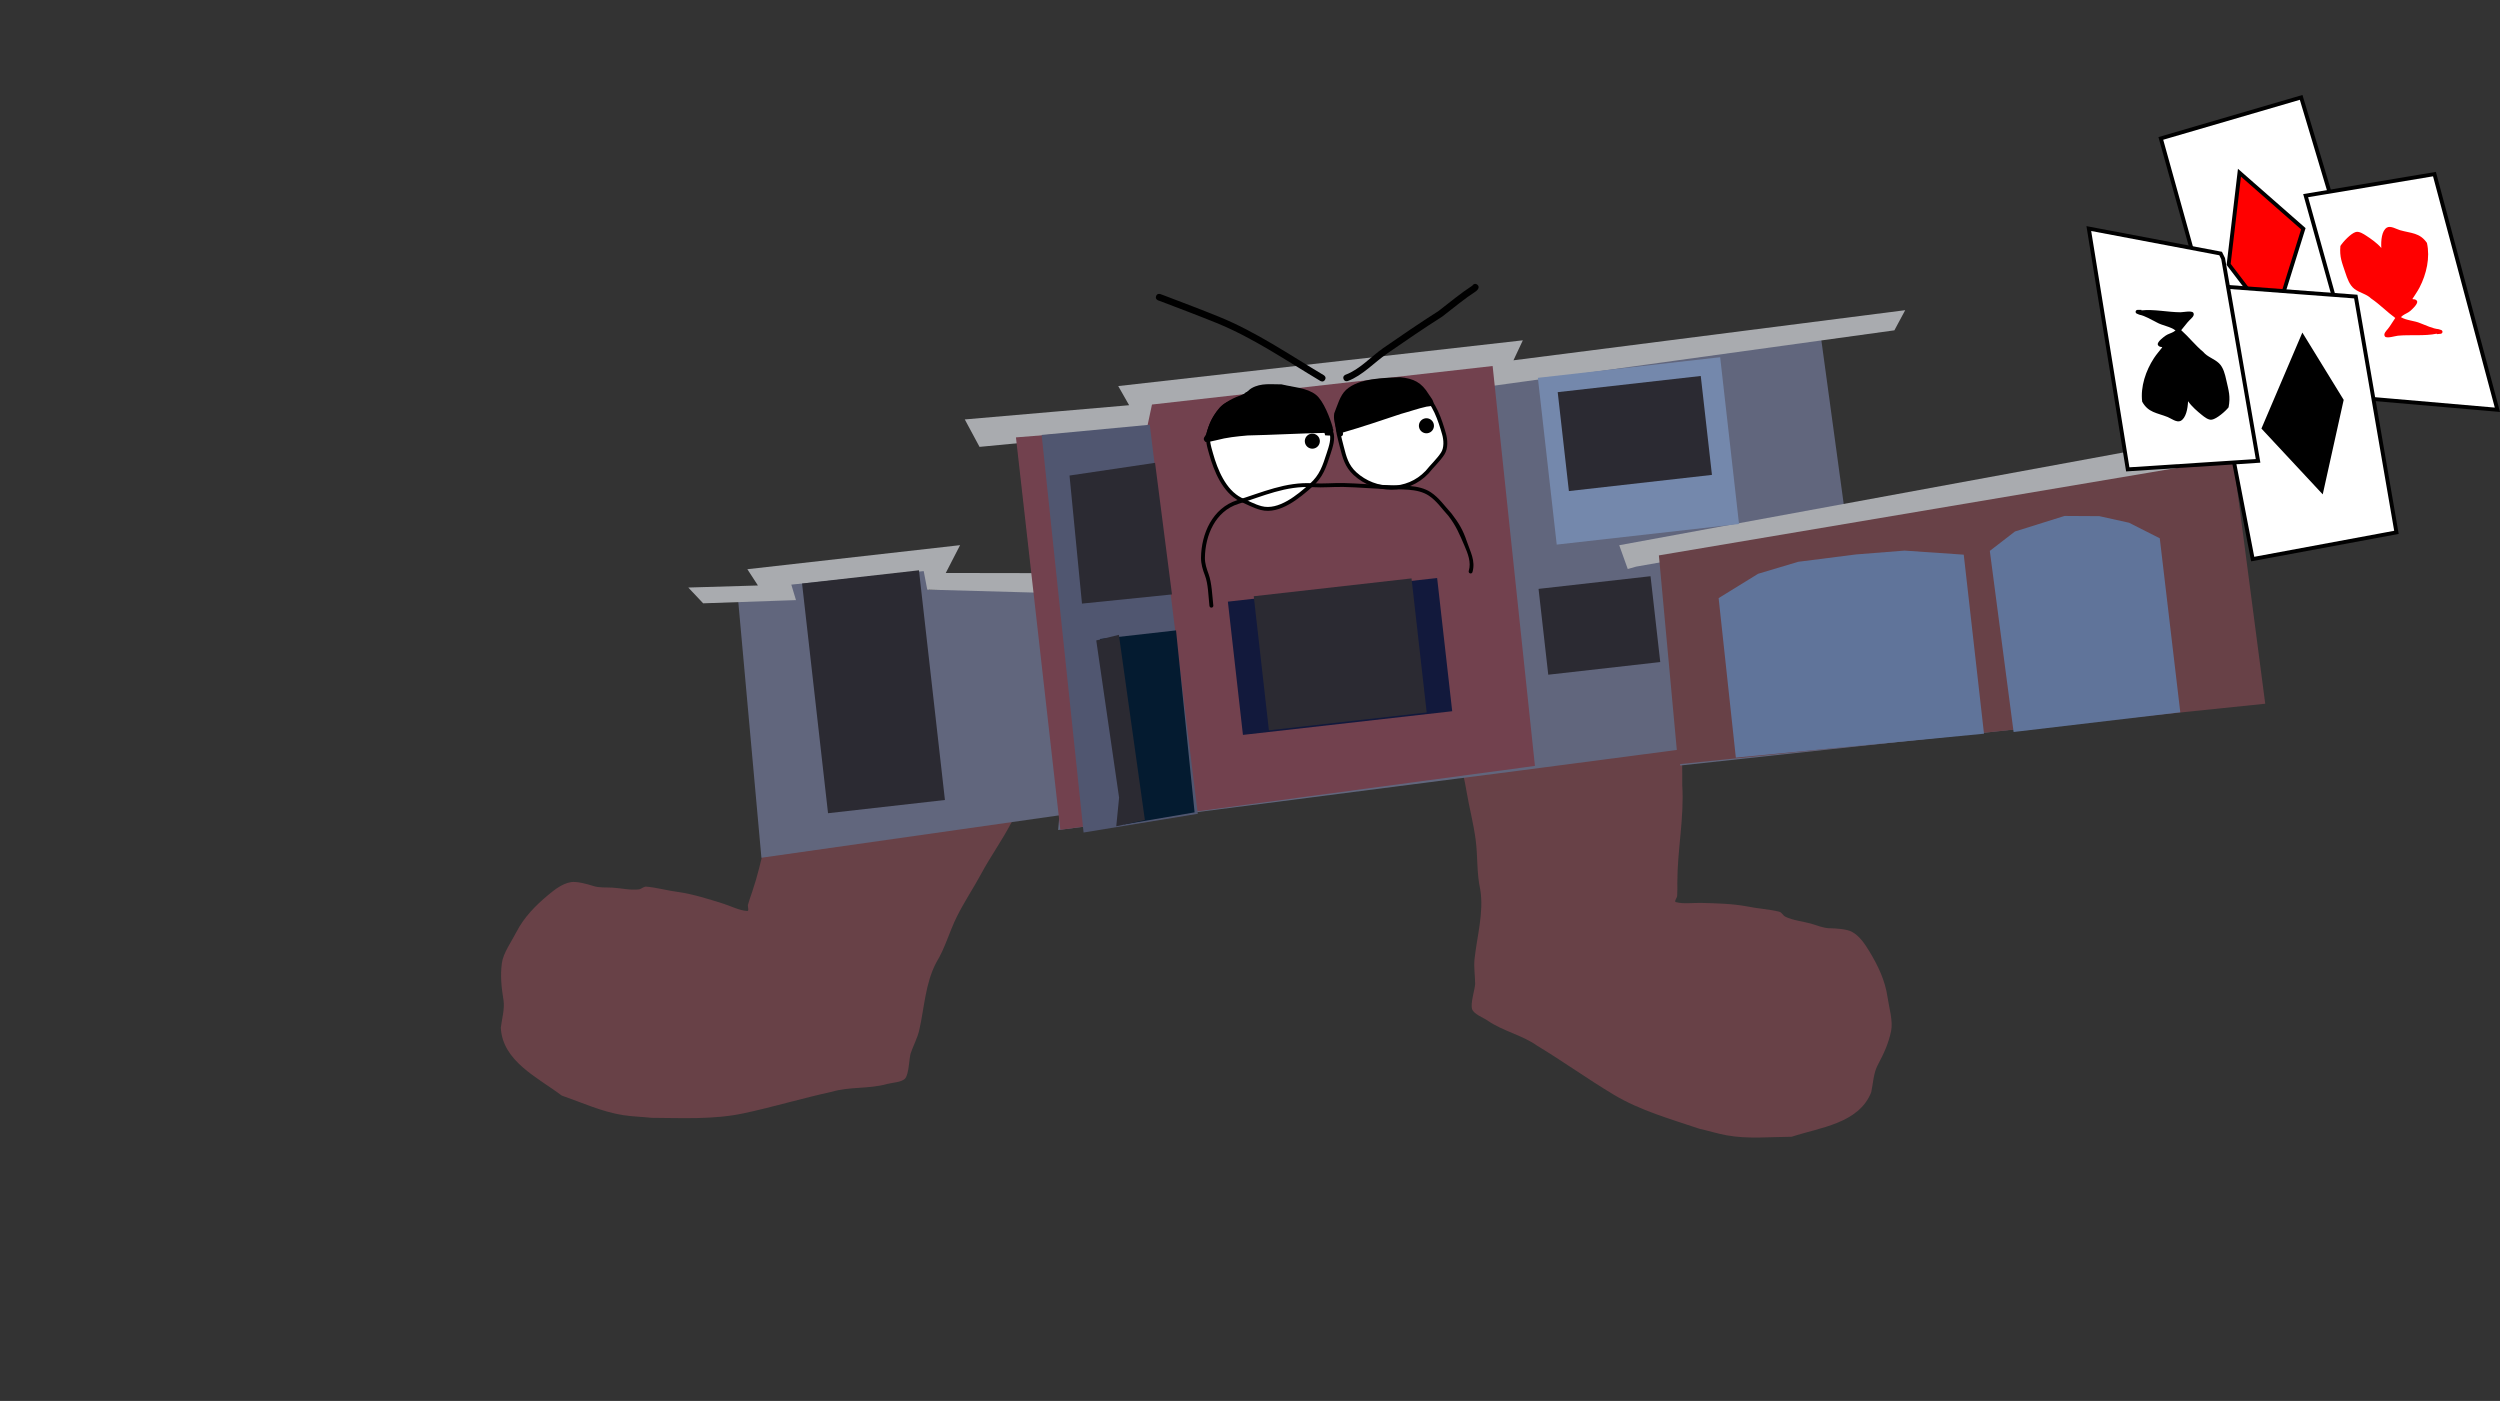 <svg version="1.1" xmlns="http://www.w3.org/2000/svg" xmlns:xlink="http://www.w3.org/1999/xlink" width="961.939" height="539.039" viewBox="0,0,961.939,539.039"><rect x="0" y="0" width="961.939" height="539.039" fill="#333333" stroke="none"/><g transform="translate(159.73,89.52)"><g data-paper-data="{&quot;isPaintingLayer&quot;:true}" fill-rule="nonzero" stroke-linejoin="miter" stroke-miterlimit="10" stroke-dasharray="" stroke-dashoffset="0" style="mix-blend-mode: normal"><path d="M398.375,182.148c0.72,-0.282 1.874,-0.648 1.88,-1.068c0.017,-1.096 -1.958,-1.765 -2.462,-2.276c-1.763,-1.788 -3.2,-4.584 -4.369,-7.129l-0.895,-1.194c-0.125,-0.163 -0.199,-0.366 -0.199,-0.587c0,-0.533 0.432,-0.965 0.965,-0.965v0h1.523c4.382,0 8.718,0.305 13.102,0.305c8.099,0 16.297,0.609 24.41,0.915c4.616,0.174 9.218,-0.61 13.875,-0.61c7.027,0 14.08,0.179 21.104,0c2.795,-0.071 5.608,-0.215 8.401,-0.334c0.812,-0.035 1.686,-0.485 2.433,-0.166c1.674,0.715 2.394,5.345 2.634,6.772c1.283,6.192 4.315,11.956 5.77,17.989c1.359,5.634 0.935,12.931 1.008,18.718c0.805,12.57 -1.886,24.936 -1.886,37.512c-0.006,1.715 0.062,3.452 -0.068,5.163c-0.062,0.812 -1.291,2.163 -0.509,2.39c2.787,0.809 6.678,0.24 9.692,0.316c5.801,0.146 11.996,0.278 17.716,1.342c4.039,0.865 8.467,1.053 12.398,2.051c0.961,0.244 1.409,1.448 2.295,1.894c2.86,1.44 6.838,1.819 9.893,2.677c2.229,0.626 4.904,1.818 7.338,1.787c2.256,0.033 6.426,0.294 8.418,1.363c2.953,1.585 4.992,4.703 6.684,7.479c3.345,5.489 6.103,11.236 7.021,17.671c0.548,3.861 2.177,9.176 1.373,13.027c-1.053,5.048 -2.852,8.754 -5.248,13.316c-1.495,2.848 -1.729,7.112 -2.394,10.242c-4.785,12.032 -19.649,13.53 -30.629,17.127c-8.213,0.04 -16.768,0.934 -24.93,-0.541c-3.507,-0.633 -7.031,-1.751 -10.524,-2.529c-11.077,-3.726 -22.875,-7.043 -33.012,-13.124c-10.04,-6.024 -19.566,-12.875 -29.368,-18.783c-5.755,-4.14 -13.281,-5.636 -19.217,-9.765c-1.575,-1.095 -5.286,-2.457 -5.9,-4.362c-0.71,-2.201 1.008,-7.252 1.173,-9.67c-0.001,-3.049 -0.558,-6.505 -0.244,-9.499c0.908,-8.659 3.671,-18.084 2.203,-26.894c-1.403,-6.307 -0.916,-12.693 -1.758,-19.104c-0.83,-6.324 -2.481,-12.421 -3.528,-18.683c-1.225,-7.435 -3.444,-14.717 -4.596,-22.249c-0.355,-2.319 -0.932,-6.214 -2.36,-8.42l-0.636,0.018c0,0 -0.965,0 -0.965,-0.965c0,-0.587 0.357,-0.817 0.637,-0.907c0.045,-0.125 0.126,-0.255 0.255,-0.385c0.683,-0.683 1.365,0 1.365,0c0.044,0.046 0.088,0.093 0.132,0.14z" data-paper-data="{&quot;index&quot;:null}" fill="#684147" stroke="none" stroke-width="0.5" stroke-linecap="butt"/><path d="M234.243,217.684c0.056,-0.031 0.113,-0.061 0.17,-0.09c0,0 0.867,-0.425 1.292,0.442c0.081,0.165 0.115,0.314 0.117,0.447c0.236,0.176 0.499,0.509 0.309,1.065c-0.312,0.914 -1.226,0.601 -1.226,0.601l-0.596,-0.222c-2.065,1.625 -3.871,5.124 -4.957,7.204c-3.527,6.755 -7.982,12.927 -11.547,19.566c-3.017,5.587 -6.551,10.822 -9.383,16.537c-2.87,5.794 -4.477,11.995 -7.844,17.508c-4.239,7.861 -4.674,17.673 -6.616,26.16c-0.671,2.934 -2.317,6.024 -3.304,8.909c-0.626,2.342 -0.635,7.677 -2.018,9.53c-1.198,1.605 -5.15,1.692 -6.994,2.219c-6.952,1.986 -14.557,0.967 -21.343,3.022c-11.187,2.419 -22.417,5.819 -33.866,8.271c-11.559,2.475 -23.796,1.797 -35.482,1.738c-3.557,-0.394 -7.253,-0.476 -10.777,-1.012c-8.2,-1.246 -16.005,-4.859 -23.764,-7.554c-9.227,-6.956 -22.806,-13.182 -23.441,-26.115c0.384,-3.177 1.542,-7.287 1.049,-10.466c-0.79,-5.092 -1.294,-9.181 -0.657,-14.298c0.486,-3.903 3.747,-8.406 5.514,-11.882c2.95,-5.792 7.419,-10.337 12.36,-14.449c2.499,-2.079 5.437,-4.37 8.744,-4.914c2.23,-0.367 6.26,0.736 8.406,1.434c2.292,0.817 5.209,0.554 7.521,0.683c3.168,0.177 7.055,1.105 10.227,0.668c0.982,-0.135 1.796,-1.13 2.784,-1.049c4.043,0.328 8.293,1.583 12.395,2.071c5.756,0.844 11.661,2.723 17.198,4.462c2.876,0.903 6.374,2.7 9.273,2.837c0.814,0.038 0.087,-1.637 0.292,-2.426c0.431,-1.661 1.057,-3.283 1.606,-4.908c4.069,-11.9 5.524,-24.471 10.352,-36.105c1.942,-5.452 3.901,-12.494 7.01,-17.386c3.329,-5.238 8.062,-9.711 11.279,-15.155c0.689,-1.273 2.868,-5.421 4.683,-5.555c0.811,-0.06 1.491,0.648 2.249,0.944c2.604,1.016 5.22,2.063 7.841,3.034c6.589,2.441 13.32,4.554 19.969,6.827c4.406,1.507 8.507,3.738 12.931,5.066c7.775,2.335 15.73,4.412 23.393,7.032c4.148,1.418 8.35,2.533 12.496,3.951l1.442,0.493v0c0.505,0.173 0.774,0.721 0.601,1.226c-0.071,0.209 -0.207,0.378 -0.378,0.491l-1.234,0.84c-1.93,2.03 -4.194,4.211 -6.441,5.332c-0.642,0.321 -2.728,0.315 -3.066,1.357c-0.129,0.399 0.844,1.119 1.434,1.619z" fill="#684147" stroke="none" stroke-width="0.5" stroke-linecap="butt"/><path d="M-159.73,449.52v-539.039h959.459v539.039z" fill="none" stroke="#f00000" stroke-width="0" stroke-linecap="butt"/><g><path d="M476.557,124.965l220.337,-37.796l12.29,93.832l-222.454,24.032l0.418,-6.209l-61.402,8.063l-178.324,22.964l0.481,-5.656l-114.66,16.325l-8.919,-98.694l19.91,-2.251l-0.135,-6.146l52.603,-5.388l1.063,9.402l40.258,-0.631l-6.441,-56.965l52.112,-4.772l-1.001,-8.849l130.156,-13.036l1.116,4.915l126.903,-18.27l9.789,71.71z" data-paper-data="{&quot;index&quot;:null}" fill="#61667d" stroke="#000000" stroke-width="0" stroke-linecap="round"/><path d="M466.589,129.422l-3.275,-9.152l260.638,-47.954l-3.664,12.177l-250.443,44.001z" data-paper-data="{&quot;index&quot;:null}" fill="#a9abaf" stroke="#000000" stroke-width="0" stroke-linecap="round"/><path d="M412.264,54.206l-127.756,14.445l-1.399,7.44l-65.939,6.335l-5.675,-10.561l63.236,-5.47l-4.194,-7.368l155.685,-17.603l-3.611,7.69l150.734,-19.284l-4.165,7.753l-156.077,21.568z" data-paper-data="{&quot;index&quot;:null}" fill="#a9abaf" stroke="#000000" stroke-width="0" stroke-linecap="round"/><path d="M240.881,138.559l-43.826,-1.206l-1.366,-7.127l-50.944,5.2l1.794,5.959l-35.708,1.237l-5.728,-6.074l26.797,-0.789l-4.069,-6.261l81.852,-9.255l-5.511,10.705l34.174,0.057z" data-paper-data="{&quot;index&quot;:null}" fill="#a9abaf" stroke="#000000" stroke-width="0" stroke-linecap="round"/><path d="M248.252,229.757l-17.072,-150.984l50.516,-4.031l1.827,-8.609l131.074,-14.82l16.278,153.875z" data-paper-data="{&quot;index&quot;:null}" fill="#72414e" stroke="#000000" stroke-width="0" stroke-linecap="round"/><path d="M485.977,204.558l-7.408,-80.381l220.953,-37.306l12.352,94.385z" data-paper-data="{&quot;index&quot;:null}" fill="#684147" stroke="#000000" stroke-width="0" stroke-linecap="round"/><path d="M257.206,230.812l-16.13,-152.98l41.59,-3.924l18.483,149.698z" data-paper-data="{&quot;index&quot;:null}" fill="#505670" stroke="#000000" stroke-width="0" stroke-linecap="round"/><path d="M299.92,223.063l-27.11,4.622l-9.235,-71.347l29.206,-3.302z" data-paper-data="{&quot;index&quot;:null}" fill="#041b30" stroke="#000000" stroke-width="0" stroke-linecap="round"/><path d="M270.79,154.745l10.003,71.26l-11.014,2.413l1.089,-11.021l-8.787,-60.5z" data-paper-data="{&quot;index&quot;:null}" fill="#2b2a32" stroke="#000000" stroke-width="0" stroke-linecap="round"/><path d="M291.217,139.202l-34.629,3.526l-4.793,-49.276l32.918,-4.89z" data-paper-data="{&quot;index&quot;:null}" fill="#2b2a32" stroke="#000000" stroke-width="0" stroke-linecap="round"/><path d="M318.521,193.251l-5.797,-51.27l80.523,-9.105l5.797,51.27z" data-paper-data="{&quot;index&quot;:null}" fill="#12193c" stroke="#000000" stroke-width="0" stroke-linecap="butt"/><path d="M328.515,191.484l-5.833,-51.585l60.706,-6.864l5.833,51.585z" data-paper-data="{&quot;index&quot;:null}" fill="#2b2a32" stroke="#000000" stroke-width="0" stroke-linecap="butt"/><path d="M436,170.092l-3.734,-33.027l43.092,-4.872l3.734,33.027z" data-paper-data="{&quot;index&quot;:null}" fill="#2b2a32" stroke="#000000" stroke-width="0" stroke-linecap="butt"/><path d="M439.259,120.028l-7.255,-64.166l70.143,-7.931l7.255,64.166z" data-paper-data="{&quot;index&quot;:null}" fill="#7488ac" stroke="#000000" stroke-width="0" stroke-linecap="butt"/><path d="M443.939,99.43l-4.303,-38.059l55.045,-6.224l4.303,38.059z" data-paper-data="{&quot;index&quot;:null}" fill="#2b2a32" stroke="#000000" stroke-width="0" stroke-linecap="butt"/><path d="M158.876,223.385l-9.994,-88.386l44.979,-5.086l9.994,88.386z" data-paper-data="{&quot;index&quot;:null}" fill="#2b2a32" stroke="#000000" stroke-width="0" stroke-linecap="butt"/><path d="M508.178,201.991l-6.621,-61.371l15.188,-9.363l15.407,-4.609l22.297,-2.84l18.629,-1.469l22.795,1.564l7.789,68.885z" data-paper-data="{&quot;index&quot;:null}" fill="#60749a" stroke="#000000" stroke-width="0" stroke-linecap="round"/><path d="M615.056,192.136l-9.154,-69.686l9.669,-7.464l19.075,-5.98l13.389,0.079l11.436,2.53l11.827,5.99l7.89,66.962z" data-paper-data="{&quot;index&quot;:null}" fill="#60749a" stroke="#000000" stroke-width="0" stroke-linecap="round"/><path d="M360.009,63.671c6.883,-6.195 20.554,-8.206 27.675,-1.8c4.554,3.608 6.647,10.174 8.216,15.599c0.651,2.25 0.852,5.422 -0.502,7.518c-1.653,2.56 -4.117,4.784 -6.028,7.183c-7.624,8.016 -19.886,7.721 -27.732,0.562c-3.2,-2.966 -4.037,-6.25 -5.07,-10.32c-1.802,-7.102 -3.344,-11.896 1.498,-17.962c0.214,-0.269 0.421,-0.539 0.624,-0.801c0.633,0.637 1.318,0.02 1.318,0.02z" data-paper-data="{&quot;noHover&quot;:false,&quot;origItem&quot;:[&quot;Path&quot;,{&quot;applyMatrix&quot;:true,&quot;segments&quot;:[[[200.49385,74.67996],[0.43318,0.54718],[-0.17963,0.18488]],[[199.94378,75.24244],[0.18861,-0.18884],[-4.26685,4.25935]],[[197.23383,88.93568],[-0.77146,-5.63895],[0.44211,3.23156]],[[200.2356,97.31777],[-2.21109,-2.56886],[5.43095,6.21063]],[[221.62153,99.29664],[-6.58434,5.52224],[1.68436,-1.6852]],[[226.88708,94.29575],[-1.49952,1.83143],[1.22769,-1.49944]],[[227.92555,88.55408],[0.30607,1.79329],[-0.73808,-4.3245]],[[222.96067,75.837],[3.20008,3.1823],[-4.93823,-5.56611]],[[201.50825,74.81198],[5.85337,-4.18114],[0,0]]],&quot;closed&quot;:true}]}" fill="#ffffff" stroke="#000000" stroke-width="1.5" stroke-linecap="butt"/><path d="M344.603,64.057c1.952,1.552 2.731,3.778 3.935,5.943c1.177,2.118 3,4.316 3.902,6.543c1.058,2.615 -0.124,5.903 -0.935,8.4c-1.635,5.032 -2.76,8.714 -6.817,12.304c-4.676,4.149 -12.184,10.555 -19.151,8.724c-2.803,-0.737 -5.332,-2.179 -7.955,-3.312c-6.293,-3.208 -9.533,-11.209 -11.324,-17.618c-0.831,-2.974 -1.626,-5.341 -0.821,-8.441c1.08,-3.456 3.521,-8.864 7.026,-10.586c0.955,-0.469 1.937,-0.859 2.902,-1.258c0.155,-0.04 0.274,-0.105 0.321,-0.134c1.259,-0.527 2.505,-1.102 3.648,-1.933l0.265,-0.17c0,0 0.19,-0.123 0.326,-0.341c7.962,-3.817 17.338,-4.118 24.68,1.878z" data-paper-data="{&quot;noHover&quot;:false,&quot;origItem&quot;:[&quot;Path&quot;,{&quot;applyMatrix&quot;:true,&quot;segments&quot;:[[[170.67963,70.17206],[6.47865,-2.25108],[-0.12396,0.15616]],[170.39951,70.4063],[[170.181,70.51427],[0,0],[-0.95481,0.54142]],[[167.20474,71.68416],[1.01794,-0.29694],[-0.03895,0.01785]],[[166.94581,71.75897],[0.12299,-0.01715],[-0.77982,0.22347]],[[164.60147,72.47309],[0.77797,-0.27871],[-2.85536,1.02295]],[[158.2699,80.00997],[1.1354,-2.5732],[-0.89163,2.32228]],[[158.1703,86.5801],[-0.38204,-2.36829],[0.82314,5.10269]],[[165.35417,101.12655],[-4.5772,-3.0257],[1.92617,1.10311]],[[171.18928,104.36906],[-2.09926,-0.81326],[5.21777,2.02138]],[[186.68681,99.31657],[-3.97125,2.79479],[3.4445,-2.41685]],[[193.00573,90.44197],[-1.70084,3.7411],[0.84415,-1.85676]],[[194.46015,84.0576],[0.58878,2.11104],[-0.50136,-1.7976]],[[192.02453,78.68209],[0.72403,1.73767],[-0.74003,-1.77607]],[[189.51497,73.7632],[1.37114,1.36833],[-5.14401,-5.26866]]],&quot;closed&quot;:true}]}" fill="#ffffff" stroke="#000000" stroke-width="1.5" stroke-linecap="butt"/><path d="M342.345,80.551c-0.18,-1.59 0.963,-3.024 2.553,-3.204c1.59,-0.18 3.024,0.963 3.204,2.553c0.18,1.59 -0.963,3.024 -2.553,3.204c-1.59,0.18 -3.024,-0.963 -3.204,-2.553z" fill="#000000" stroke="none" stroke-width="0.5" stroke-linecap="butt"/><path d="M386.245,74.63c-0.18,-1.59 0.963,-3.024 2.553,-3.204c1.59,-0.18 3.024,0.963 3.204,2.553c0.18,1.59 -0.963,3.024 -2.553,3.204c-1.59,0.18 -3.024,-0.963 -3.204,-2.553z" fill="#000000" stroke="none" stroke-width="0.5" stroke-linecap="butt"/><path d="M285.11,24.401c0.447,-1.207 1.654,-0.76 1.654,-0.76l1.694,0.627c6.961,2.656 13.944,5.283 20.847,8.089c14.284,5.807 27.13,14.621 40.345,22.504c0,0 1.106,0.659 0.446,1.765c-0.659,1.106 -1.765,0.446 -1.765,0.446c-13.101,-7.815 -25.837,-16.574 -39.996,-22.331c-6.881,-2.798 -13.843,-5.416 -20.783,-8.064l-1.682,-0.623c0,0 -1.207,-0.447 -0.76,-1.654z" fill="#000000" stroke="none" stroke-width="0.5" stroke-linecap="butt"/><path d="M408.698,20.014c1.007,0.802 0.205,1.809 0.205,1.809l-0.595,0.641c-4.596,2.986 -8.689,6.441 -13.03,9.779c-7.172,4.571 -14.257,9.411 -21.249,14.248c-4.972,3.44 -9.407,8.414 -15.139,10.59c0,0 -1.206,0.451 -1.656,-0.755c-0.451,-1.206 0.755,-1.656 0.755,-1.656c5.488,-2.011 9.83,-7.012 14.572,-10.293c6.988,-4.834 14.068,-9.681 21.24,-14.241c4.361,-3.36 8.483,-6.826 13.105,-9.829l-0.016,-0.086c0,0 0.802,-1.007 1.809,-0.205z" fill="#000000" stroke="none" stroke-width="0.5" stroke-linecap="butt"/><path d="M349.897,77.051c-9.868,0.195 -19.705,0.77 -29.579,0.984c-4.257,0.385 -7.951,0.738 -12.087,1.848c-0.569,0.153 -3.823,0.914 -4.146,0.618c-1.454,-1.331 0.023,-2.079 0.314,-3.049c1.166,-3.882 1.968,-6.293 4.826,-9.348c2.057,-2.928 5.935,-4.673 9.288,-5.836c1.572,-0.545 1.995,-1.657 3.367,-2.44c3.646,-2.082 7.61,-1.418 11.501,-1.453c4.176,1.064 9.777,1.245 13.258,4.036c2.892,2.318 5.465,9.045 6.448,12.633c-0.001,0.124 -0.001,0.243 -0.002,0.358c0.124,0.14 0.213,0.342 0.217,0.632c0.004,0.333 -0.108,0.553 -0.257,0.698c-0.122,1.471 -0.632,1.442 -2.894,1.253z" fill="#000000" stroke="none" stroke-width="0.5" stroke-linecap="butt"/><path d="M356.183,78.374c-0.959,0.108 -1.068,-0.851 -1.068,-0.851l0.023,-0.003c-0.041,-0.121 -0.083,-0.241 -0.125,-0.362c-0.171,-0.1 -0.327,-0.275 -0.413,-0.577c-0.071,-0.25 -0.056,-0.452 0.004,-0.613c-0.705,-2.099 -1.293,-4.249 -0.955,-6.446c1.213,-2.959 2.199,-6.887 4.583,-9.061c4.984,-4.543 14.469,-4.533 20.812,-4.842c5.169,0.536 8.167,1.952 10.979,6.589c0.538,0.888 1.988,2.474 1.772,3.566c-0.235,1.184 -1.888,1.005 -2.646,1.172c-3.316,0.733 -6.556,1.898 -9.84,2.789c-7.437,2.497 -14.846,4.998 -22.344,7.173l0.067,0.398c0,0 0.108,0.959 -0.851,1.068z" fill="#000000" stroke="none" stroke-width="0.5" stroke-linecap="butt"/><path d="M306.47,144.273c-0.745,0.084 -0.83,-0.661 -0.83,-0.661l-0.037,-0.326c-0.394,-3.488 -0.441,-8.176 -1.712,-11.419c-0.838,-2.14 -1.522,-4.42 -1.501,-6.797c0.113,-9.234 4.418,-19.124 13.943,-22.139c9.54,-2.994 18.71,-7.125 29.031,-6.496c4.01,0.249 7.972,-0.177 11.977,-0.086c5.578,0.127 11.153,0.658 16.732,0.797c5.423,0.348 12.003,-0.384 16.746,2.759c3.19,2.114 5.35,5.323 7.9,8.089c2.814,3.633 4.493,6.438 5.958,10.816c1.348,4.026 3.395,7.414 2.173,11.777c0,0 -0.209,0.72 -0.929,0.511c-0.72,-0.209 -0.511,-0.929 -0.511,-0.929c1.013,-3.352 -0.349,-6.702 -1.683,-9.787c-1.908,-4.41 -3.175,-7.565 -6.153,-11.419c-2.441,-2.643 -4.497,-5.778 -7.554,-7.788c-4.496,-2.956 -10.882,-2.2 -16.013,-2.529c-5.568,-0.137 -11.132,-0.67 -16.699,-0.796c-4.024,-0.091 -8.005,0.334 -12.036,0.083c-10.104,-0.642 -19.155,3.484 -28.488,6.429c-8.908,2.786 -12.789,12.164 -12.893,20.726c-0.036,2.22 0.687,4.274 1.413,6.272c1.255,3.456 1.376,8.091 1.79,11.758l0.037,0.326c0,0 0.084,0.745 -0.661,0.83z" fill="#000000" stroke="none" stroke-width="0.5" stroke-linecap="butt"/></g><g><g><path d="M696.377,52.435l-24.677,-88.696l53.995,-15.783l30.834,102.954z" data-paper-data="{&quot;index&quot;:null}" fill="#ffffff" stroke="#000000" stroke-width="1.5" stroke-linecap="round"/><path d="M701.961,-23.065l24.576,21.559l-11.378,36.486l-17.361,-22.771z" data-paper-data="{&quot;index&quot;:null}" fill="#ff0000" stroke="#000000" stroke-width="1.5" stroke-linecap="round"/><path d="M748.626,61.826l-21.197,-76.065l49.562,-8.287l24.217,90.677l-51.429,-4.462z" data-paper-data="{&quot;index&quot;:null}" fill="#ffffff" stroke="#000000" stroke-width="1.5" stroke-linecap="round"/><path d="M770.306,26.365c0.433,1.033 -1.958,3.172 -2.552,3.699c-0.886,0.787 -1.987,1.138 -2.906,1.779c-0.275,0.192 -0.533,0.411 -0.777,0.651c2.116,1.332 5.271,1.351 7.517,2.364c2.097,0.796 4.777,2.085 6.94,2.27l0.066,0.048l0.009,-0.028l0.936,0.294c0.285,0.083 0.506,0.332 0.538,0.645c0.042,0.412 -0.259,0.78 -0.671,0.822l-1.492,0.151l-0.02,-0.196c-4.701,1.005 -10.303,0.321 -15.01,0.791c-0.99,0.099 -4.233,1.156 -4.927,0.316c-0.84,-1.016 0.672,-2.392 1.1,-2.929c1.034,-1.261 1.859,-2.827 2.855,-4.214c-3.219,-2.35 -5.983,-5.259 -9.307,-7.504c-1.777,-1.749 -4.381,-2.127 -6.411,-3.68c-1.901,-1.455 -2.779,-4.098 -3.483,-6.217c-1.305,-3.928 -2.296,-6.047 -1.917,-10.3c1.013,-1.607 4.032,-4.83 5.907,-5.371c1.306,-0.377 3.03,0.765 4.076,1.447c1.749,1.139 4.125,2.778 5.764,4.694c-0.186,-2.928 0.181,-6.638 2.118,-7.837c1.405,-0.87 3.729,0.604 5.06,0.986c4.337,1.246 7.602,0.913 10.371,4.9c1.28,5.649 -0.184,12.018 -2.836,17.137c-0.821,1.586 -1.841,2.967 -2.752,4.438c0.072,0.022 0.134,0.054 0.187,0.093c0.718,-0.034 1.376,0.179 1.616,0.752z" data-paper-data="{&quot;index&quot;:null}" fill="#ff0000" stroke="none" stroke-width="0.5" stroke-linecap="butt"/></g><g data-paper-data="{&quot;index&quot;:null}"><path d="M746.718,24.593l15.642,90.726l-55.307,10.279l-20.335,-105.531z" fill="#ffffff" stroke="#000000" stroke-width="1.5" stroke-linecap="round"/><path d="M733.577,99.15l-22.286,-23.919l14.986,-35.158l14.986,24.4z" fill="#000000" stroke="#000000" stroke-width="1.5" stroke-linecap="round"/><path d="M695.677,10.001l13.449,77.81l-50.144,3.266l-14.986,-92.651l50.72,9.606z" fill="#ffffff" stroke="#000000" stroke-width="1.5" stroke-linecap="round"/><path d="M672.076,44.016c-0.718,-0.038 -1.351,-0.316 -1.533,-0.911c-0.327,-1.071 2.267,-2.959 2.91,-3.424c0.961,-0.694 2.091,-0.933 3.07,-1.478c0.293,-0.163 0.572,-0.355 0.839,-0.57c-1.972,-1.538 -5.109,-1.874 -7.241,-3.107c-2.007,-1.003 -4.544,-2.555 -6.677,-2.956l-0.061,-0.054l-0.012,0.027l-0.902,-0.386c-0.276,-0.111 -0.47,-0.381 -0.47,-0.696c0,-0.414 0.336,-0.75 0.75,-0.75h1.5v0.197c4.778,-0.528 10.283,0.716 15.014,0.721c0.995,0.001 4.327,-0.724 4.933,0.18c0.734,1.095 -0.909,2.312 -1.389,2.804c-1.155,1.15 -2.134,2.626 -3.263,3.906c2.967,2.661 5.425,5.833 8.506,8.401c1.592,1.919 4.145,2.556 6.009,4.306c1.745,1.638 2.353,4.357 2.841,6.535c0.904,4.039 1.677,6.247 0.873,10.441c-1.169,1.497 -4.497,4.4 -6.417,4.751c-1.337,0.244 -2.938,-1.066 -3.91,-1.849c-1.626,-1.309 -3.825,-3.179 -5.263,-5.25c-0.109,2.932 -0.847,6.586 -2.895,7.584c-1.486,0.724 -3.65,-0.975 -4.936,-1.49c-4.19,-1.676 -7.472,-1.672 -9.826,-5.917c-0.706,-5.749 1.391,-11.939 4.543,-16.766c0.977,-1.495 2.13,-2.767 3.184,-4.139c-0.07,-0.029 -0.128,-0.068 -0.177,-0.111z" fill="#000000" stroke="none" stroke-width="0.5" stroke-linecap="butt"/></g></g></g></g></svg><!--rotationCenter:479.72973:269.51952-->